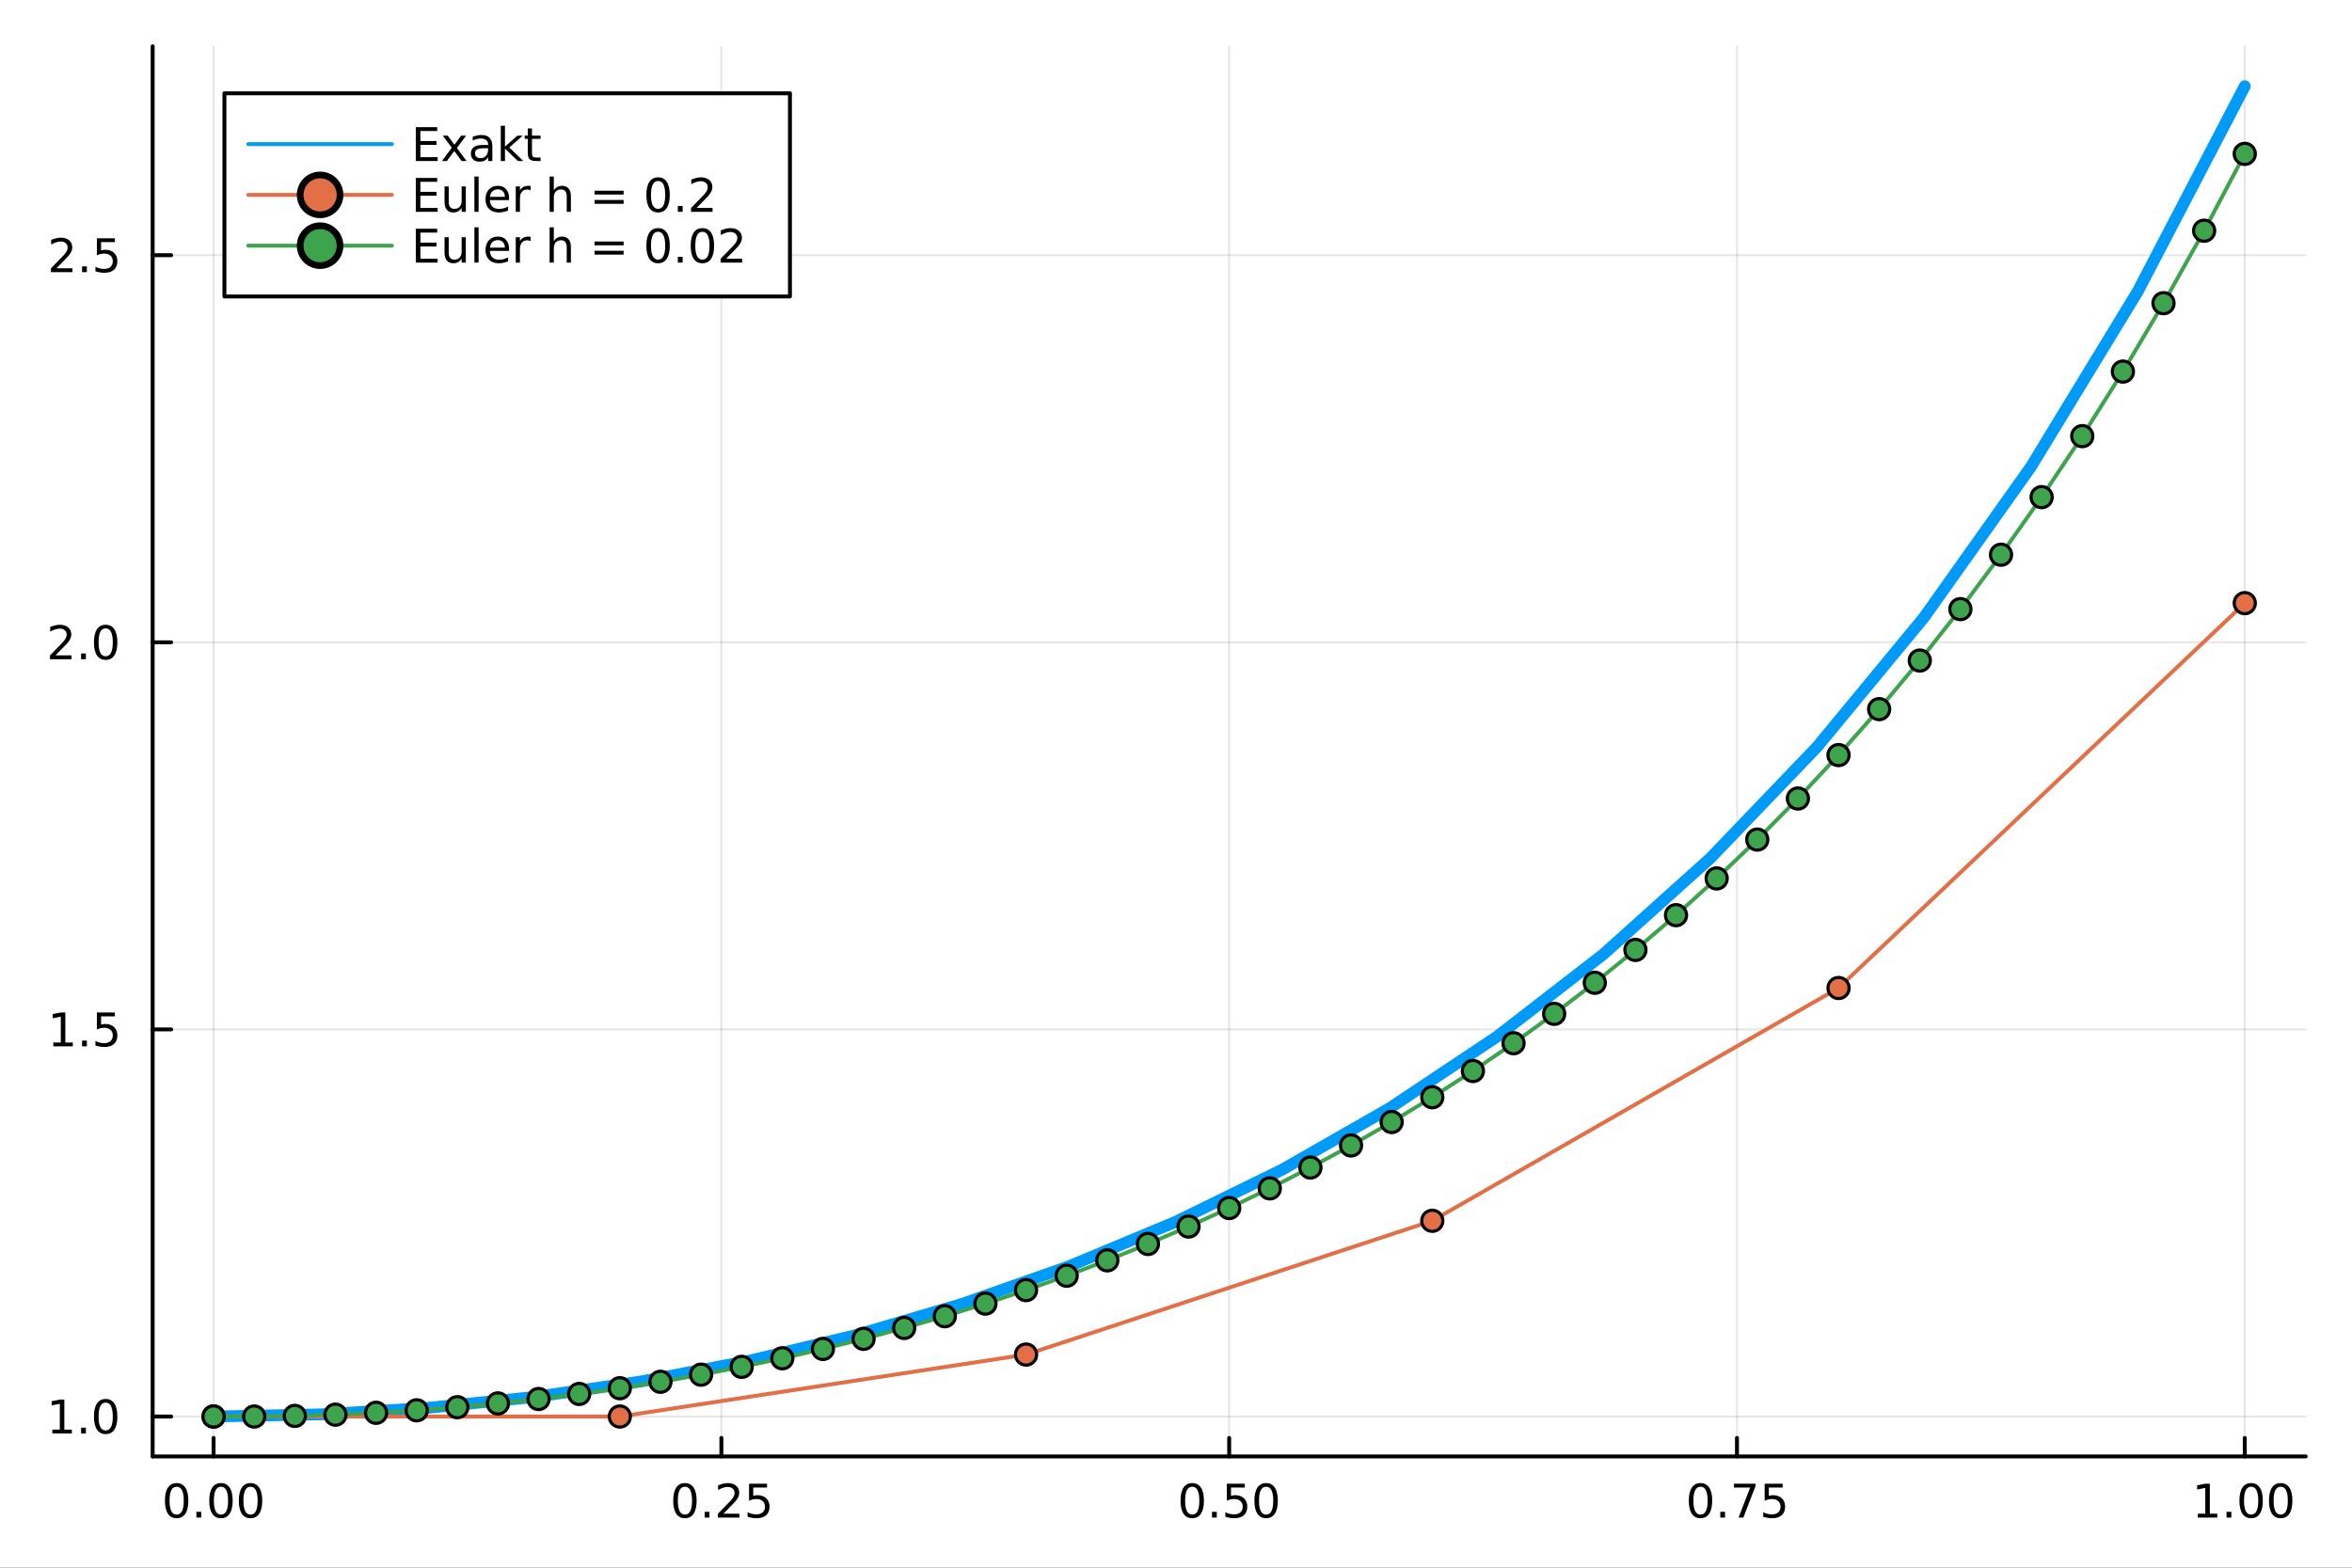 <?xml version="1.0" encoding="utf-8"?>
<svg xmlns="http://www.w3.org/2000/svg" xmlns:xlink="http://www.w3.org/1999/xlink" width="600" height="400" viewBox="0 0 2400 1600">
<rect x="0" y="0" width="2400" height="1600" fill="#333333" stroke="none"/>
<defs>
  <clipPath id="clip240">
    <rect x="0" y="0" width="2400" height="1600"/>
  </clipPath>
</defs>
<path clip-path="url(#clip240)" d="
M0 1600 L2400 1600 L2400 0 L0 0  Z
  " fill="#ffffff" fill-rule="evenodd" fill-opacity="1"/>
<defs>
  <clipPath id="clip241">
    <rect x="480" y="0" width="1681" height="1600"/>
  </clipPath>
</defs>
<path clip-path="url(#clip240)" d="
M155.765 1486.45 L2352.76 1486.45 L2352.76 47.244 L155.765 47.244  Z
  " fill="#ffffff" fill-rule="evenodd" fill-opacity="1"/>
<defs>
  <clipPath id="clip242">
    <rect x="155" y="47" width="2198" height="1440"/>
  </clipPath>
</defs>
<polyline clip-path="url(#clip242)" style="stroke:#000000; stroke-linecap:round; stroke-linejoin:round; stroke-width:2; stroke-opacity:0.1; fill:none" points="
  217.944,1486.45 217.944,47.244 
  "/>
<polyline clip-path="url(#clip242)" style="stroke:#000000; stroke-linecap:round; stroke-linejoin:round; stroke-width:2; stroke-opacity:0.1; fill:none" points="
  736.102,1486.45 736.102,47.244 
  "/>
<polyline clip-path="url(#clip242)" style="stroke:#000000; stroke-linecap:round; stroke-linejoin:round; stroke-width:2; stroke-opacity:0.1; fill:none" points="
  1254.26,1486.45 1254.26,47.244 
  "/>
<polyline clip-path="url(#clip242)" style="stroke:#000000; stroke-linecap:round; stroke-linejoin:round; stroke-width:2; stroke-opacity:0.1; fill:none" points="
  1772.42,1486.45 1772.42,47.244 
  "/>
<polyline clip-path="url(#clip242)" style="stroke:#000000; stroke-linecap:round; stroke-linejoin:round; stroke-width:2; stroke-opacity:0.1; fill:none" points="
  2290.58,1486.45 2290.58,47.244 
  "/>
<polyline clip-path="url(#clip240)" style="stroke:#000000; stroke-linecap:round; stroke-linejoin:round; stroke-width:4; stroke-opacity:1; fill:none" points="
  155.765,1486.45 2352.76,1486.45 
  "/>
<polyline clip-path="url(#clip240)" style="stroke:#000000; stroke-linecap:round; stroke-linejoin:round; stroke-width:4; stroke-opacity:1; fill:none" points="
  217.944,1486.45 217.944,1467.55 
  "/>
<polyline clip-path="url(#clip240)" style="stroke:#000000; stroke-linecap:round; stroke-linejoin:round; stroke-width:4; stroke-opacity:1; fill:none" points="
  736.102,1486.45 736.102,1467.55 
  "/>
<polyline clip-path="url(#clip240)" style="stroke:#000000; stroke-linecap:round; stroke-linejoin:round; stroke-width:4; stroke-opacity:1; fill:none" points="
  1254.26,1486.45 1254.26,1467.55 
  "/>
<polyline clip-path="url(#clip240)" style="stroke:#000000; stroke-linecap:round; stroke-linejoin:round; stroke-width:4; stroke-opacity:1; fill:none" points="
  1772.42,1486.45 1772.42,1467.55 
  "/>
<polyline clip-path="url(#clip240)" style="stroke:#000000; stroke-linecap:round; stroke-linejoin:round; stroke-width:4; stroke-opacity:1; fill:none" points="
  2290.58,1486.45 2290.58,1467.55 
  "/>
<path clip-path="url(#clip240)" d="M180.247 1517.37 Q176.636 1517.37 174.808 1520.93 Q173.002 1524.47 173.002 1531.6 Q173.002 1538.71 174.808 1542.27 Q176.636 1545.82 180.247 1545.82 Q183.882 1545.82 185.687 1542.27 Q187.516 1538.71 187.516 1531.6 Q187.516 1524.47 185.687 1520.93 Q183.882 1517.37 180.247 1517.37 M180.247 1513.66 Q186.057 1513.66 189.113 1518.27 Q192.192 1522.85 192.192 1531.6 Q192.192 1540.33 189.113 1544.94 Q186.057 1549.52 180.247 1549.52 Q174.437 1549.52 171.358 1544.94 Q168.303 1540.33 168.303 1531.6 Q168.303 1522.85 171.358 1518.27 Q174.437 1513.66 180.247 1513.66 Z" fill="#000000" fill-rule="evenodd" fill-opacity="1" /><path clip-path="url(#clip240)" d="M200.409 1542.97 L205.294 1542.97 L205.294 1548.85 L200.409 1548.85 L200.409 1542.97 Z" fill="#000000" fill-rule="evenodd" fill-opacity="1" /><path clip-path="url(#clip240)" d="M225.479 1517.37 Q221.867 1517.37 220.039 1520.93 Q218.233 1524.47 218.233 1531.6 Q218.233 1538.71 220.039 1542.27 Q221.867 1545.82 225.479 1545.82 Q229.113 1545.82 230.918 1542.27 Q232.747 1538.71 232.747 1531.6 Q232.747 1524.47 230.918 1520.93 Q229.113 1517.37 225.479 1517.37 M225.479 1513.66 Q231.289 1513.66 234.344 1518.27 Q237.423 1522.85 237.423 1531.6 Q237.423 1540.33 234.344 1544.94 Q231.289 1549.52 225.479 1549.52 Q219.668 1549.52 216.59 1544.94 Q213.534 1540.33 213.534 1531.6 Q213.534 1522.85 216.59 1518.27 Q219.668 1513.66 225.479 1513.66 Z" fill="#000000" fill-rule="evenodd" fill-opacity="1" /><path clip-path="url(#clip240)" d="M255.64 1517.37 Q252.029 1517.37 250.201 1520.93 Q248.395 1524.47 248.395 1531.6 Q248.395 1538.71 250.201 1542.27 Q252.029 1545.82 255.64 1545.82 Q259.275 1545.82 261.08 1542.27 Q262.909 1538.71 262.909 1531.6 Q262.909 1524.47 261.08 1520.93 Q259.275 1517.37 255.64 1517.37 M255.64 1513.66 Q261.451 1513.66 264.506 1518.27 Q267.585 1522.85 267.585 1531.6 Q267.585 1540.33 264.506 1544.94 Q261.451 1549.52 255.64 1549.52 Q249.83 1549.52 246.752 1544.94 Q243.696 1540.33 243.696 1531.6 Q243.696 1522.85 246.752 1518.27 Q249.83 1513.66 255.64 1513.66 Z" fill="#000000" fill-rule="evenodd" fill-opacity="1" /><path clip-path="url(#clip240)" d="M698.903 1517.37 Q695.292 1517.37 693.463 1520.93 Q691.658 1524.47 691.658 1531.6 Q691.658 1538.71 693.463 1542.27 Q695.292 1545.82 698.903 1545.82 Q702.538 1545.82 704.343 1542.27 Q706.172 1538.71 706.172 1531.6 Q706.172 1524.47 704.343 1520.93 Q702.538 1517.37 698.903 1517.37 M698.903 1513.66 Q704.713 1513.66 707.769 1518.27 Q710.848 1522.85 710.848 1531.6 Q710.848 1540.33 707.769 1544.94 Q704.713 1549.52 698.903 1549.52 Q693.093 1549.52 690.014 1544.94 Q686.959 1540.33 686.959 1531.6 Q686.959 1522.85 690.014 1518.27 Q693.093 1513.66 698.903 1513.66 Z" fill="#000000" fill-rule="evenodd" fill-opacity="1" /><path clip-path="url(#clip240)" d="M719.065 1542.97 L723.949 1542.97 L723.949 1548.85 L719.065 1548.85 L719.065 1542.97 Z" fill="#000000" fill-rule="evenodd" fill-opacity="1" /><path clip-path="url(#clip240)" d="M738.162 1544.91 L754.482 1544.91 L754.482 1548.85 L732.537 1548.85 L732.537 1544.91 Q735.199 1542.16 739.783 1537.53 Q744.389 1532.88 745.57 1531.53 Q747.815 1529.01 748.695 1527.27 Q749.597 1525.51 749.597 1523.82 Q749.597 1521.07 747.653 1519.33 Q745.732 1517.6 742.63 1517.6 Q740.431 1517.6 737.977 1518.36 Q735.547 1519.13 732.769 1520.68 L732.769 1515.95 Q735.593 1514.82 738.047 1514.24 Q740.5 1513.66 742.537 1513.66 Q747.908 1513.66 751.102 1516.35 Q754.296 1519.03 754.296 1523.52 Q754.296 1525.65 753.486 1527.57 Q752.699 1529.47 750.593 1532.07 Q750.014 1532.74 746.912 1535.95 Q743.81 1539.15 738.162 1544.91 Z" fill="#000000" fill-rule="evenodd" fill-opacity="1" /><path clip-path="url(#clip240)" d="M764.343 1514.29 L782.699 1514.29 L782.699 1518.22 L768.625 1518.22 L768.625 1526.7 Q769.644 1526.35 770.662 1526.19 Q771.681 1526 772.699 1526 Q778.486 1526 781.866 1529.17 Q785.245 1532.34 785.245 1537.76 Q785.245 1543.34 781.773 1546.44 Q778.301 1549.52 771.982 1549.52 Q769.806 1549.52 767.537 1549.15 Q765.292 1548.78 762.884 1548.04 L762.884 1543.34 Q764.968 1544.47 767.19 1545.03 Q769.412 1545.58 771.889 1545.58 Q775.894 1545.58 778.232 1543.48 Q780.57 1541.37 780.57 1537.76 Q780.57 1534.15 778.232 1532.04 Q775.894 1529.94 771.889 1529.94 Q770.014 1529.94 768.139 1530.35 Q766.287 1530.77 764.343 1531.65 L764.343 1514.29 Z" fill="#000000" fill-rule="evenodd" fill-opacity="1" /><path clip-path="url(#clip240)" d="M1216.56 1517.37 Q1212.95 1517.37 1211.12 1520.93 Q1209.32 1524.47 1209.32 1531.6 Q1209.32 1538.71 1211.12 1542.27 Q1212.95 1545.82 1216.56 1545.82 Q1220.2 1545.82 1222 1542.27 Q1223.83 1538.71 1223.83 1531.6 Q1223.83 1524.47 1222 1520.93 Q1220.2 1517.37 1216.56 1517.37 M1216.56 1513.66 Q1222.37 1513.66 1225.43 1518.27 Q1228.51 1522.85 1228.51 1531.6 Q1228.51 1540.33 1225.43 1544.94 Q1222.37 1549.52 1216.56 1549.52 Q1210.75 1549.52 1207.68 1544.94 Q1204.62 1540.33 1204.62 1531.6 Q1204.62 1522.85 1207.68 1518.27 Q1210.75 1513.66 1216.56 1513.66 Z" fill="#000000" fill-rule="evenodd" fill-opacity="1" /><path clip-path="url(#clip240)" d="M1236.73 1542.97 L1241.61 1542.97 L1241.61 1548.85 L1236.73 1548.85 L1236.73 1542.97 Z" fill="#000000" fill-rule="evenodd" fill-opacity="1" /><path clip-path="url(#clip240)" d="M1251.84 1514.29 L1270.2 1514.29 L1270.2 1518.22 L1256.12 1518.22 L1256.12 1526.7 Q1257.14 1526.35 1258.16 1526.19 Q1259.18 1526 1260.2 1526 Q1265.98 1526 1269.36 1529.17 Q1272.74 1532.34 1272.74 1537.76 Q1272.74 1543.34 1269.27 1546.44 Q1265.8 1549.52 1259.48 1549.52 Q1257.3 1549.52 1255.04 1549.15 Q1252.79 1548.78 1250.38 1548.04 L1250.38 1543.34 Q1252.47 1544.47 1254.69 1545.03 Q1256.91 1545.58 1259.39 1545.58 Q1263.39 1545.58 1265.73 1543.48 Q1268.07 1541.37 1268.07 1537.76 Q1268.07 1534.15 1265.73 1532.04 Q1263.39 1529.94 1259.39 1529.94 Q1257.51 1529.94 1255.64 1530.35 Q1253.79 1530.77 1251.84 1531.65 L1251.84 1514.29 Z" fill="#000000" fill-rule="evenodd" fill-opacity="1" /><path clip-path="url(#clip240)" d="M1291.96 1517.37 Q1288.35 1517.37 1286.52 1520.93 Q1284.71 1524.47 1284.71 1531.6 Q1284.71 1538.71 1286.52 1542.27 Q1288.35 1545.82 1291.96 1545.82 Q1295.59 1545.82 1297.4 1542.27 Q1299.23 1538.71 1299.23 1531.6 Q1299.23 1524.47 1297.4 1520.93 Q1295.59 1517.37 1291.96 1517.37 M1291.96 1513.66 Q1297.77 1513.66 1300.82 1518.27 Q1303.9 1522.85 1303.9 1531.6 Q1303.9 1540.33 1300.82 1544.94 Q1297.77 1549.52 1291.96 1549.52 Q1286.15 1549.52 1283.07 1544.94 Q1280.01 1540.33 1280.01 1531.6 Q1280.01 1522.85 1283.07 1518.27 Q1286.15 1513.66 1291.96 1513.66 Z" fill="#000000" fill-rule="evenodd" fill-opacity="1" /><path clip-path="url(#clip240)" d="M1735.22 1517.37 Q1731.61 1517.37 1729.78 1520.93 Q1727.97 1524.47 1727.97 1531.6 Q1727.97 1538.71 1729.78 1542.27 Q1731.61 1545.82 1735.22 1545.82 Q1738.85 1545.82 1740.66 1542.27 Q1742.49 1538.71 1742.49 1531.6 Q1742.49 1524.47 1740.66 1520.93 Q1738.85 1517.37 1735.22 1517.37 M1735.22 1513.66 Q1741.03 1513.66 1744.09 1518.27 Q1747.16 1522.85 1747.16 1531.6 Q1747.16 1540.33 1744.09 1544.94 Q1741.03 1549.52 1735.22 1549.52 Q1729.41 1549.52 1726.33 1544.94 Q1723.28 1540.33 1723.28 1531.6 Q1723.28 1522.85 1726.33 1518.27 Q1729.41 1513.66 1735.22 1513.66 Z" fill="#000000" fill-rule="evenodd" fill-opacity="1" /><path clip-path="url(#clip240)" d="M1755.38 1542.97 L1760.27 1542.97 L1760.27 1548.85 L1755.38 1548.85 L1755.38 1542.97 Z" fill="#000000" fill-rule="evenodd" fill-opacity="1" /><path clip-path="url(#clip240)" d="M1769.27 1514.29 L1791.49 1514.29 L1791.49 1516.28 L1778.95 1548.85 L1774.06 1548.85 L1785.87 1518.22 L1769.27 1518.22 L1769.27 1514.29 Z" fill="#000000" fill-rule="evenodd" fill-opacity="1" /><path clip-path="url(#clip240)" d="M1800.66 1514.29 L1819.02 1514.29 L1819.02 1518.22 L1804.94 1518.22 L1804.94 1526.7 Q1805.96 1526.35 1806.98 1526.19 Q1808 1526 1809.02 1526 Q1814.8 1526 1818.18 1529.17 Q1821.56 1532.34 1821.56 1537.76 Q1821.56 1543.34 1818.09 1546.44 Q1814.62 1549.52 1808.3 1549.52 Q1806.12 1549.52 1803.85 1549.15 Q1801.61 1548.78 1799.2 1548.04 L1799.2 1543.34 Q1801.28 1544.47 1803.51 1545.03 Q1805.73 1545.58 1808.21 1545.58 Q1812.21 1545.58 1814.55 1543.48 Q1816.89 1541.37 1816.89 1537.76 Q1816.89 1534.15 1814.55 1532.04 Q1812.21 1529.94 1808.21 1529.94 Q1806.33 1529.94 1804.46 1530.35 Q1802.6 1530.77 1800.66 1531.65 L1800.66 1514.29 Z" fill="#000000" fill-rule="evenodd" fill-opacity="1" /><path clip-path="url(#clip240)" d="M2242.65 1544.91 L2250.29 1544.91 L2250.29 1518.55 L2241.98 1520.21 L2241.98 1515.95 L2250.24 1514.29 L2254.92 1514.29 L2254.92 1544.91 L2262.56 1544.91 L2262.56 1548.85 L2242.65 1548.85 L2242.65 1544.91 Z" fill="#000000" fill-rule="evenodd" fill-opacity="1" /><path clip-path="url(#clip240)" d="M2272 1542.97 L2276.88 1542.97 L2276.88 1548.85 L2272 1548.85 L2272 1542.97 Z" fill="#000000" fill-rule="evenodd" fill-opacity="1" /><path clip-path="url(#clip240)" d="M2297.07 1517.37 Q2293.46 1517.37 2291.63 1520.93 Q2289.82 1524.47 2289.82 1531.6 Q2289.82 1538.71 2291.63 1542.27 Q2293.46 1545.82 2297.07 1545.82 Q2300.7 1545.82 2302.51 1542.27 Q2304.34 1538.71 2304.34 1531.6 Q2304.34 1524.47 2302.51 1520.93 Q2300.7 1517.37 2297.07 1517.37 M2297.07 1513.66 Q2302.88 1513.66 2305.94 1518.27 Q2309.01 1522.85 2309.01 1531.6 Q2309.01 1540.33 2305.94 1544.94 Q2302.88 1549.52 2297.07 1549.52 Q2291.26 1549.52 2288.18 1544.94 Q2285.13 1540.33 2285.13 1531.6 Q2285.13 1522.85 2288.18 1518.27 Q2291.26 1513.66 2297.07 1513.66 Z" fill="#000000" fill-rule="evenodd" fill-opacity="1" /><path clip-path="url(#clip240)" d="M2327.23 1517.37 Q2323.62 1517.37 2321.79 1520.93 Q2319.99 1524.47 2319.99 1531.6 Q2319.99 1538.71 2321.79 1542.27 Q2323.62 1545.82 2327.23 1545.82 Q2330.87 1545.82 2332.67 1542.27 Q2334.5 1538.71 2334.5 1531.6 Q2334.5 1524.47 2332.67 1520.93 Q2330.87 1517.37 2327.23 1517.37 M2327.23 1513.66 Q2333.04 1513.66 2336.1 1518.27 Q2339.18 1522.85 2339.18 1531.6 Q2339.18 1540.33 2336.1 1544.94 Q2333.04 1549.52 2327.23 1549.52 Q2321.42 1549.52 2318.34 1544.94 Q2315.29 1540.33 2315.29 1531.6 Q2315.29 1522.85 2318.34 1518.27 Q2321.42 1513.66 2327.23 1513.66 Z" fill="#000000" fill-rule="evenodd" fill-opacity="1" /><polyline clip-path="url(#clip242)" style="stroke:#000000; stroke-linecap:round; stroke-linejoin:round; stroke-width:2; stroke-opacity:0.1; fill:none" points="
  155.765,1445.72 2352.76,1445.72 
  "/>
<polyline clip-path="url(#clip242)" style="stroke:#000000; stroke-linecap:round; stroke-linejoin:round; stroke-width:2; stroke-opacity:0.1; fill:none" points="
  155.765,1050.63 2352.76,1050.63 
  "/>
<polyline clip-path="url(#clip242)" style="stroke:#000000; stroke-linecap:round; stroke-linejoin:round; stroke-width:2; stroke-opacity:0.1; fill:none" points="
  155.765,655.543 2352.76,655.543 
  "/>
<polyline clip-path="url(#clip242)" style="stroke:#000000; stroke-linecap:round; stroke-linejoin:round; stroke-width:2; stroke-opacity:0.1; fill:none" points="
  155.765,260.457 2352.76,260.457 
  "/>
<polyline clip-path="url(#clip240)" style="stroke:#000000; stroke-linecap:round; stroke-linejoin:round; stroke-width:4; stroke-opacity:1; fill:none" points="
  155.765,1486.45 155.765,47.244 
  "/>
<polyline clip-path="url(#clip240)" style="stroke:#000000; stroke-linecap:round; stroke-linejoin:round; stroke-width:4; stroke-opacity:1; fill:none" points="
  155.765,1445.72 174.663,1445.72 
  "/>
<polyline clip-path="url(#clip240)" style="stroke:#000000; stroke-linecap:round; stroke-linejoin:round; stroke-width:4; stroke-opacity:1; fill:none" points="
  155.765,1050.63 174.663,1050.63 
  "/>
<polyline clip-path="url(#clip240)" style="stroke:#000000; stroke-linecap:round; stroke-linejoin:round; stroke-width:4; stroke-opacity:1; fill:none" points="
  155.765,655.543 174.663,655.543 
  "/>
<polyline clip-path="url(#clip240)" style="stroke:#000000; stroke-linecap:round; stroke-linejoin:round; stroke-width:4; stroke-opacity:1; fill:none" points="
  155.765,260.457 174.663,260.457 
  "/>
<path clip-path="url(#clip240)" d="M53.4 1459.06 L61.038 1459.06 L61.038 1432.69 L52.728 1434.36 L52.728 1430.1 L60.992 1428.44 L65.668 1428.44 L65.668 1459.06 L73.307 1459.06 L73.307 1463 L53.4 1463 L53.4 1459.06 Z" fill="#000000" fill-rule="evenodd" fill-opacity="1" /><path clip-path="url(#clip240)" d="M82.751 1457.12 L87.635 1457.12 L87.635 1463 L82.751 1463 L82.751 1457.12 Z" fill="#000000" fill-rule="evenodd" fill-opacity="1" /><path clip-path="url(#clip240)" d="M107.821 1431.51 Q104.209 1431.51 102.381 1435.08 Q100.575 1438.62 100.575 1445.75 Q100.575 1452.86 102.381 1456.42 Q104.209 1459.96 107.821 1459.96 Q111.455 1459.96 113.26 1456.42 Q115.089 1452.86 115.089 1445.75 Q115.089 1438.62 113.26 1435.08 Q111.455 1431.51 107.821 1431.51 M107.821 1427.81 Q113.631 1427.81 116.686 1432.42 Q119.765 1437 119.765 1445.75 Q119.765 1454.48 116.686 1459.08 Q113.631 1463.67 107.821 1463.67 Q102.01 1463.67 98.932 1459.08 Q95.876 1454.48 95.876 1445.75 Q95.876 1437 98.932 1432.42 Q102.01 1427.81 107.821 1427.81 Z" fill="#000000" fill-rule="evenodd" fill-opacity="1" /><path clip-path="url(#clip240)" d="M54.395 1063.97 L62.034 1063.97 L62.034 1037.61 L53.724 1039.28 L53.724 1035.02 L61.987 1033.35 L66.663 1033.35 L66.663 1063.97 L74.302 1063.97 L74.302 1067.91 L54.395 1067.91 L54.395 1063.97 Z" fill="#000000" fill-rule="evenodd" fill-opacity="1" /><path clip-path="url(#clip240)" d="M83.747 1062.03 L88.631 1062.03 L88.631 1067.91 L83.747 1067.91 L83.747 1062.03 Z" fill="#000000" fill-rule="evenodd" fill-opacity="1" /><path clip-path="url(#clip240)" d="M98.862 1033.35 L117.219 1033.35 L117.219 1037.28 L103.145 1037.28 L103.145 1045.76 Q104.163 1045.41 105.182 1045.25 Q106.2 1045.06 107.219 1045.06 Q113.006 1045.06 116.385 1048.23 Q119.765 1051.4 119.765 1056.82 Q119.765 1062.4 116.293 1065.5 Q112.82 1068.58 106.501 1068.58 Q104.325 1068.58 102.057 1068.21 Q99.811 1067.84 97.404 1067.1 L97.404 1062.4 Q99.487 1063.53 101.709 1064.09 Q103.932 1064.65 106.408 1064.65 Q110.413 1064.65 112.751 1062.54 Q115.089 1060.43 115.089 1056.82 Q115.089 1053.21 112.751 1051.1 Q110.413 1049 106.408 1049 Q104.534 1049 102.659 1049.41 Q100.807 1049.83 98.862 1050.71 L98.862 1033.35 Z" fill="#000000" fill-rule="evenodd" fill-opacity="1" /><path clip-path="url(#clip240)" d="M56.617 668.888 L72.936 668.888 L72.936 672.823 L50.992 672.823 L50.992 668.888 Q53.654 666.133 58.237 661.504 Q62.844 656.851 64.025 655.508 Q66.27 652.985 67.149 651.249 Q68.052 649.49 68.052 647.8 Q68.052 645.045 66.108 643.309 Q64.186 641.573 61.085 641.573 Q58.886 641.573 56.432 642.337 Q54.001 643.101 51.224 644.652 L51.224 639.93 Q54.048 638.795 56.501 638.217 Q58.955 637.638 60.992 637.638 Q66.362 637.638 69.557 640.323 Q72.751 643.008 72.751 647.499 Q72.751 649.629 71.941 651.55 Q71.154 653.448 69.048 656.041 Q68.469 656.712 65.367 659.93 Q62.265 663.124 56.617 668.888 Z" fill="#000000" fill-rule="evenodd" fill-opacity="1" /><path clip-path="url(#clip240)" d="M82.751 666.943 L87.635 666.943 L87.635 672.823 L82.751 672.823 L82.751 666.943 Z" fill="#000000" fill-rule="evenodd" fill-opacity="1" /><path clip-path="url(#clip240)" d="M107.821 641.342 Q104.209 641.342 102.381 644.906 Q100.575 648.448 100.575 655.578 Q100.575 662.684 102.381 666.249 Q104.209 669.791 107.821 669.791 Q111.455 669.791 113.26 666.249 Q115.089 662.684 115.089 655.578 Q115.089 648.448 113.26 644.906 Q111.455 641.342 107.821 641.342 M107.821 637.638 Q113.631 637.638 116.686 642.244 Q119.765 646.828 119.765 655.578 Q119.765 664.305 116.686 668.911 Q113.631 673.494 107.821 673.494 Q102.01 673.494 98.932 668.911 Q95.876 664.305 95.876 655.578 Q95.876 646.828 98.932 642.244 Q102.01 637.638 107.821 637.638 Z" fill="#000000" fill-rule="evenodd" fill-opacity="1" /><path clip-path="url(#clip240)" d="M57.612 273.801 L73.932 273.801 L73.932 277.737 L51.987 277.737 L51.987 273.801 Q54.65 271.047 59.233 266.417 Q63.839 261.764 65.02 260.422 Q67.265 257.899 68.145 256.163 Q69.048 254.403 69.048 252.714 Q69.048 249.959 67.103 248.223 Q65.182 246.487 62.08 246.487 Q59.881 246.487 57.427 247.251 Q54.997 248.015 52.219 249.565 L52.219 244.843 Q55.043 243.709 57.497 243.13 Q59.95 242.552 61.987 242.552 Q67.358 242.552 70.552 245.237 Q73.747 247.922 73.747 252.413 Q73.747 254.542 72.936 256.464 Q72.149 258.362 70.043 260.954 Q69.464 261.626 66.362 264.843 Q63.261 268.038 57.612 273.801 Z" fill="#000000" fill-rule="evenodd" fill-opacity="1" /><path clip-path="url(#clip240)" d="M83.747 271.857 L88.631 271.857 L88.631 277.737 L83.747 277.737 L83.747 271.857 Z" fill="#000000" fill-rule="evenodd" fill-opacity="1" /><path clip-path="url(#clip240)" d="M98.862 243.177 L117.219 243.177 L117.219 247.112 L103.145 247.112 L103.145 255.584 Q104.163 255.237 105.182 255.075 Q106.2 254.89 107.219 254.89 Q113.006 254.89 116.385 258.061 Q119.765 261.232 119.765 266.649 Q119.765 272.227 116.293 275.329 Q112.82 278.408 106.501 278.408 Q104.325 278.408 102.057 278.038 Q99.811 277.667 97.404 276.926 L97.404 272.227 Q99.487 273.362 101.709 273.917 Q103.932 274.473 106.408 274.473 Q110.413 274.473 112.751 272.366 Q115.089 270.26 115.089 266.649 Q115.089 263.038 112.751 260.931 Q110.413 258.825 106.408 258.825 Q104.534 258.825 102.659 259.241 Q100.807 259.658 98.862 260.538 L98.862 243.177 Z" fill="#000000" fill-rule="evenodd" fill-opacity="1" /><polyline clip-path="url(#clip242)" style="stroke:#009af9; stroke-linecap:round; stroke-linejoin:round; stroke-width:12; stroke-opacity:1; fill:none" points="
  217.944,1445.72 327.03,1443.52 436.116,1436.91 545.202,1425.77 654.288,1409.91 763.374,1389.06 872.46,1362.85 981.546,1330.84 1090.63,1292.44 1199.72,1246.95 
  1308.8,1193.51 1417.89,1131.08 1526.98,1058.39 1636.06,973.961 1745.15,875.959 1854.23,762.205 1963.32,630.064 2072.41,476.352 2181.49,297.216 2290.58,87.976 
  
  "/>
<polyline clip-path="url(#clip242)" style="stroke:#e26f46; stroke-linecap:round; stroke-linejoin:round; stroke-width:4; stroke-opacity:1; fill:none" points="
  217.944,1445.72 632.47,1445.72 1047,1382.5 1461.52,1245.96 1876.05,1008.38 2290.58,615.574 
  "/>
<circle clip-path="url(#clip242)" cx="217.944" cy="1445.72" r="10.8" fill="#e26f46" fill-rule="evenodd" fill-opacity="1" stroke="#000000" stroke-opacity="1" stroke-width="3.2"/>
<circle clip-path="url(#clip242)" cx="632.47" cy="1445.72" r="10.8" fill="#e26f46" fill-rule="evenodd" fill-opacity="1" stroke="#000000" stroke-opacity="1" stroke-width="3.2"/>
<circle clip-path="url(#clip242)" cx="1047" cy="1382.5" r="10.8" fill="#e26f46" fill-rule="evenodd" fill-opacity="1" stroke="#000000" stroke-opacity="1" stroke-width="3.2"/>
<circle clip-path="url(#clip242)" cx="1461.52" cy="1245.96" r="10.8" fill="#e26f46" fill-rule="evenodd" fill-opacity="1" stroke="#000000" stroke-opacity="1" stroke-width="3.2"/>
<circle clip-path="url(#clip242)" cx="1876.05" cy="1008.38" r="10.8" fill="#e26f46" fill-rule="evenodd" fill-opacity="1" stroke="#000000" stroke-opacity="1" stroke-width="3.2"/>
<circle clip-path="url(#clip242)" cx="2290.58" cy="615.574" r="10.8" fill="#e26f46" fill-rule="evenodd" fill-opacity="1" stroke="#000000" stroke-opacity="1" stroke-width="3.2"/>
<polyline clip-path="url(#clip242)" style="stroke:#3da44d; stroke-linecap:round; stroke-linejoin:round; stroke-width:4; stroke-opacity:1; fill:none" points="
  217.944,1445.72 259.397,1445.72 300.849,1445.08 342.302,1443.82 383.755,1441.92 425.207,1439.38 466.66,1436.19 508.113,1432.35 549.565,1427.85 591.018,1422.68 
  632.47,1416.83 673.923,1410.27 715.376,1403.01 756.828,1395.01 798.281,1386.27 839.734,1376.75 881.186,1366.44 922.639,1355.31 964.092,1343.34 1005.54,1330.48 
  1047,1316.72 1088.45,1302.02 1129.9,1286.33 1171.36,1269.61 1212.81,1251.83 1254.26,1232.94 1295.71,1212.88 1337.17,1191.6 1378.62,1169.05 1420.07,1145.15 
  1461.52,1119.84 1502.98,1093.06 1544.43,1064.72 1585.88,1034.73 1627.33,1003.02 1668.79,969.491 1710.24,934.031 1751.69,896.538 1793.14,856.893 1834.6,814.972 
  1876.05,770.639 1917.5,723.751 1958.96,674.153 2000.41,621.679 2041.86,566.15 2083.31,507.375 2124.77,445.149 2166.22,379.249 2207.67,309.44 2249.12,235.464 
  2290.58,157.048 
  "/>
<circle clip-path="url(#clip242)" cx="217.944" cy="1445.72" r="10.8" fill="#3da44d" fill-rule="evenodd" fill-opacity="1" stroke="#000000" stroke-opacity="1" stroke-width="3.2"/>
<circle clip-path="url(#clip242)" cx="259.397" cy="1445.72" r="10.8" fill="#3da44d" fill-rule="evenodd" fill-opacity="1" stroke="#000000" stroke-opacity="1" stroke-width="3.2"/>
<circle clip-path="url(#clip242)" cx="300.849" cy="1445.08" r="10.8" fill="#3da44d" fill-rule="evenodd" fill-opacity="1" stroke="#000000" stroke-opacity="1" stroke-width="3.2"/>
<circle clip-path="url(#clip242)" cx="342.302" cy="1443.82" r="10.8" fill="#3da44d" fill-rule="evenodd" fill-opacity="1" stroke="#000000" stroke-opacity="1" stroke-width="3.2"/>
<circle clip-path="url(#clip242)" cx="383.755" cy="1441.92" r="10.8" fill="#3da44d" fill-rule="evenodd" fill-opacity="1" stroke="#000000" stroke-opacity="1" stroke-width="3.2"/>
<circle clip-path="url(#clip242)" cx="425.207" cy="1439.38" r="10.8" fill="#3da44d" fill-rule="evenodd" fill-opacity="1" stroke="#000000" stroke-opacity="1" stroke-width="3.2"/>
<circle clip-path="url(#clip242)" cx="466.66" cy="1436.19" r="10.8" fill="#3da44d" fill-rule="evenodd" fill-opacity="1" stroke="#000000" stroke-opacity="1" stroke-width="3.2"/>
<circle clip-path="url(#clip242)" cx="508.113" cy="1432.35" r="10.8" fill="#3da44d" fill-rule="evenodd" fill-opacity="1" stroke="#000000" stroke-opacity="1" stroke-width="3.2"/>
<circle clip-path="url(#clip242)" cx="549.565" cy="1427.85" r="10.8" fill="#3da44d" fill-rule="evenodd" fill-opacity="1" stroke="#000000" stroke-opacity="1" stroke-width="3.2"/>
<circle clip-path="url(#clip242)" cx="591.018" cy="1422.68" r="10.8" fill="#3da44d" fill-rule="evenodd" fill-opacity="1" stroke="#000000" stroke-opacity="1" stroke-width="3.2"/>
<circle clip-path="url(#clip242)" cx="632.47" cy="1416.83" r="10.8" fill="#3da44d" fill-rule="evenodd" fill-opacity="1" stroke="#000000" stroke-opacity="1" stroke-width="3.2"/>
<circle clip-path="url(#clip242)" cx="673.923" cy="1410.27" r="10.8" fill="#3da44d" fill-rule="evenodd" fill-opacity="1" stroke="#000000" stroke-opacity="1" stroke-width="3.2"/>
<circle clip-path="url(#clip242)" cx="715.376" cy="1403.01" r="10.8" fill="#3da44d" fill-rule="evenodd" fill-opacity="1" stroke="#000000" stroke-opacity="1" stroke-width="3.2"/>
<circle clip-path="url(#clip242)" cx="756.828" cy="1395.01" r="10.8" fill="#3da44d" fill-rule="evenodd" fill-opacity="1" stroke="#000000" stroke-opacity="1" stroke-width="3.2"/>
<circle clip-path="url(#clip242)" cx="798.281" cy="1386.27" r="10.8" fill="#3da44d" fill-rule="evenodd" fill-opacity="1" stroke="#000000" stroke-opacity="1" stroke-width="3.2"/>
<circle clip-path="url(#clip242)" cx="839.734" cy="1376.75" r="10.8" fill="#3da44d" fill-rule="evenodd" fill-opacity="1" stroke="#000000" stroke-opacity="1" stroke-width="3.2"/>
<circle clip-path="url(#clip242)" cx="881.186" cy="1366.44" r="10.8" fill="#3da44d" fill-rule="evenodd" fill-opacity="1" stroke="#000000" stroke-opacity="1" stroke-width="3.2"/>
<circle clip-path="url(#clip242)" cx="922.639" cy="1355.31" r="10.8" fill="#3da44d" fill-rule="evenodd" fill-opacity="1" stroke="#000000" stroke-opacity="1" stroke-width="3.2"/>
<circle clip-path="url(#clip242)" cx="964.092" cy="1343.34" r="10.8" fill="#3da44d" fill-rule="evenodd" fill-opacity="1" stroke="#000000" stroke-opacity="1" stroke-width="3.2"/>
<circle clip-path="url(#clip242)" cx="1005.54" cy="1330.48" r="10.8" fill="#3da44d" fill-rule="evenodd" fill-opacity="1" stroke="#000000" stroke-opacity="1" stroke-width="3.2"/>
<circle clip-path="url(#clip242)" cx="1047" cy="1316.72" r="10.8" fill="#3da44d" fill-rule="evenodd" fill-opacity="1" stroke="#000000" stroke-opacity="1" stroke-width="3.2"/>
<circle clip-path="url(#clip242)" cx="1088.45" cy="1302.02" r="10.8" fill="#3da44d" fill-rule="evenodd" fill-opacity="1" stroke="#000000" stroke-opacity="1" stroke-width="3.2"/>
<circle clip-path="url(#clip242)" cx="1129.9" cy="1286.33" r="10.8" fill="#3da44d" fill-rule="evenodd" fill-opacity="1" stroke="#000000" stroke-opacity="1" stroke-width="3.2"/>
<circle clip-path="url(#clip242)" cx="1171.36" cy="1269.61" r="10.8" fill="#3da44d" fill-rule="evenodd" fill-opacity="1" stroke="#000000" stroke-opacity="1" stroke-width="3.2"/>
<circle clip-path="url(#clip242)" cx="1212.81" cy="1251.83" r="10.8" fill="#3da44d" fill-rule="evenodd" fill-opacity="1" stroke="#000000" stroke-opacity="1" stroke-width="3.2"/>
<circle clip-path="url(#clip242)" cx="1254.26" cy="1232.94" r="10.8" fill="#3da44d" fill-rule="evenodd" fill-opacity="1" stroke="#000000" stroke-opacity="1" stroke-width="3.2"/>
<circle clip-path="url(#clip242)" cx="1295.71" cy="1212.88" r="10.8" fill="#3da44d" fill-rule="evenodd" fill-opacity="1" stroke="#000000" stroke-opacity="1" stroke-width="3.2"/>
<circle clip-path="url(#clip242)" cx="1337.17" cy="1191.6" r="10.8" fill="#3da44d" fill-rule="evenodd" fill-opacity="1" stroke="#000000" stroke-opacity="1" stroke-width="3.2"/>
<circle clip-path="url(#clip242)" cx="1378.62" cy="1169.05" r="10.8" fill="#3da44d" fill-rule="evenodd" fill-opacity="1" stroke="#000000" stroke-opacity="1" stroke-width="3.2"/>
<circle clip-path="url(#clip242)" cx="1420.07" cy="1145.15" r="10.8" fill="#3da44d" fill-rule="evenodd" fill-opacity="1" stroke="#000000" stroke-opacity="1" stroke-width="3.2"/>
<circle clip-path="url(#clip242)" cx="1461.52" cy="1119.84" r="10.8" fill="#3da44d" fill-rule="evenodd" fill-opacity="1" stroke="#000000" stroke-opacity="1" stroke-width="3.2"/>
<circle clip-path="url(#clip242)" cx="1502.98" cy="1093.06" r="10.8" fill="#3da44d" fill-rule="evenodd" fill-opacity="1" stroke="#000000" stroke-opacity="1" stroke-width="3.2"/>
<circle clip-path="url(#clip242)" cx="1544.43" cy="1064.72" r="10.8" fill="#3da44d" fill-rule="evenodd" fill-opacity="1" stroke="#000000" stroke-opacity="1" stroke-width="3.2"/>
<circle clip-path="url(#clip242)" cx="1585.88" cy="1034.73" r="10.8" fill="#3da44d" fill-rule="evenodd" fill-opacity="1" stroke="#000000" stroke-opacity="1" stroke-width="3.2"/>
<circle clip-path="url(#clip242)" cx="1627.33" cy="1003.02" r="10.8" fill="#3da44d" fill-rule="evenodd" fill-opacity="1" stroke="#000000" stroke-opacity="1" stroke-width="3.2"/>
<circle clip-path="url(#clip242)" cx="1668.79" cy="969.491" r="10.8" fill="#3da44d" fill-rule="evenodd" fill-opacity="1" stroke="#000000" stroke-opacity="1" stroke-width="3.2"/>
<circle clip-path="url(#clip242)" cx="1710.24" cy="934.031" r="10.8" fill="#3da44d" fill-rule="evenodd" fill-opacity="1" stroke="#000000" stroke-opacity="1" stroke-width="3.2"/>
<circle clip-path="url(#clip242)" cx="1751.69" cy="896.538" r="10.8" fill="#3da44d" fill-rule="evenodd" fill-opacity="1" stroke="#000000" stroke-opacity="1" stroke-width="3.2"/>
<circle clip-path="url(#clip242)" cx="1793.14" cy="856.893" r="10.8" fill="#3da44d" fill-rule="evenodd" fill-opacity="1" stroke="#000000" stroke-opacity="1" stroke-width="3.2"/>
<circle clip-path="url(#clip242)" cx="1834.6" cy="814.972" r="10.8" fill="#3da44d" fill-rule="evenodd" fill-opacity="1" stroke="#000000" stroke-opacity="1" stroke-width="3.2"/>
<circle clip-path="url(#clip242)" cx="1876.05" cy="770.639" r="10.8" fill="#3da44d" fill-rule="evenodd" fill-opacity="1" stroke="#000000" stroke-opacity="1" stroke-width="3.2"/>
<circle clip-path="url(#clip242)" cx="1917.5" cy="723.751" r="10.8" fill="#3da44d" fill-rule="evenodd" fill-opacity="1" stroke="#000000" stroke-opacity="1" stroke-width="3.2"/>
<circle clip-path="url(#clip242)" cx="1958.96" cy="674.153" r="10.8" fill="#3da44d" fill-rule="evenodd" fill-opacity="1" stroke="#000000" stroke-opacity="1" stroke-width="3.2"/>
<circle clip-path="url(#clip242)" cx="2000.41" cy="621.679" r="10.8" fill="#3da44d" fill-rule="evenodd" fill-opacity="1" stroke="#000000" stroke-opacity="1" stroke-width="3.2"/>
<circle clip-path="url(#clip242)" cx="2041.86" cy="566.15" r="10.8" fill="#3da44d" fill-rule="evenodd" fill-opacity="1" stroke="#000000" stroke-opacity="1" stroke-width="3.2"/>
<circle clip-path="url(#clip242)" cx="2083.31" cy="507.375" r="10.8" fill="#3da44d" fill-rule="evenodd" fill-opacity="1" stroke="#000000" stroke-opacity="1" stroke-width="3.2"/>
<circle clip-path="url(#clip242)" cx="2124.77" cy="445.149" r="10.8" fill="#3da44d" fill-rule="evenodd" fill-opacity="1" stroke="#000000" stroke-opacity="1" stroke-width="3.2"/>
<circle clip-path="url(#clip242)" cx="2166.22" cy="379.249" r="10.8" fill="#3da44d" fill-rule="evenodd" fill-opacity="1" stroke="#000000" stroke-opacity="1" stroke-width="3.2"/>
<circle clip-path="url(#clip242)" cx="2207.67" cy="309.44" r="10.8" fill="#3da44d" fill-rule="evenodd" fill-opacity="1" stroke="#000000" stroke-opacity="1" stroke-width="3.2"/>
<circle clip-path="url(#clip242)" cx="2249.12" cy="235.464" r="10.8" fill="#3da44d" fill-rule="evenodd" fill-opacity="1" stroke="#000000" stroke-opacity="1" stroke-width="3.2"/>
<circle clip-path="url(#clip242)" cx="2290.58" cy="157.048" r="10.8" fill="#3da44d" fill-rule="evenodd" fill-opacity="1" stroke="#000000" stroke-opacity="1" stroke-width="3.2"/>
<path clip-path="url(#clip240)" d="
M228.998 302.578 L806.069 302.578 L806.069 95.218 L228.998 95.218  Z
  " fill="#ffffff" fill-rule="evenodd" fill-opacity="1"/>
<polyline clip-path="url(#clip240)" style="stroke:#000000; stroke-linecap:round; stroke-linejoin:round; stroke-width:4; stroke-opacity:1; fill:none" points="
  228.998,302.578 806.069,302.578 806.069,95.218 228.998,95.218 228.998,302.578 
  "/>
<polyline clip-path="url(#clip240)" style="stroke:#009af9; stroke-linecap:round; stroke-linejoin:round; stroke-width:4; stroke-opacity:1; fill:none" points="
  253.409,147.058 399.875,147.058 
  "/>
<path clip-path="url(#clip240)" d="M424.286 129.778 L446.138 129.778 L446.138 133.713 L428.962 133.713 L428.962 143.944 L445.42 143.944 L445.42 147.879 L428.962 147.879 L428.962 160.402 L446.554 160.402 L446.554 164.338 L424.286 164.338 L424.286 129.778 Z" fill="#000000" fill-rule="evenodd" fill-opacity="1" /><path clip-path="url(#clip240)" d="M475.605 138.412 L466.23 151.027 L476.091 164.338 L471.068 164.338 L463.522 154.152 L455.976 164.338 L450.953 164.338 L461.022 150.773 L451.809 138.412 L456.832 138.412 L463.707 147.648 L470.582 138.412 L475.605 138.412 Z" fill="#000000" fill-rule="evenodd" fill-opacity="1" /><path clip-path="url(#clip240)" d="M493.892 151.305 Q488.73 151.305 486.739 152.486 Q484.749 153.666 484.749 156.514 Q484.749 158.782 486.23 160.125 Q487.735 161.444 490.304 161.444 Q493.846 161.444 495.975 158.944 Q498.128 156.421 498.128 152.254 L498.128 151.305 L493.892 151.305 M502.387 149.546 L502.387 164.338 L498.128 164.338 L498.128 160.402 Q496.67 162.763 494.494 163.898 Q492.318 165.009 489.17 165.009 Q485.188 165.009 482.827 162.787 Q480.489 160.541 480.489 156.791 Q480.489 152.416 483.406 150.194 Q486.346 147.972 492.156 147.972 L498.128 147.972 L498.128 147.555 Q498.128 144.615 496.184 143.018 Q494.263 141.398 490.767 141.398 Q488.545 141.398 486.438 141.93 Q484.332 142.463 482.388 143.527 L482.388 139.592 Q484.726 138.69 486.925 138.25 Q489.124 137.787 491.207 137.787 Q496.832 137.787 499.61 140.703 Q502.387 143.62 502.387 149.546 Z" fill="#000000" fill-rule="evenodd" fill-opacity="1" /><path clip-path="url(#clip240)" d="M510.999 128.319 L515.281 128.319 L515.281 149.592 L527.989 138.412 L533.429 138.412 L519.679 150.541 L534.008 164.338 L528.452 164.338 L515.281 151.676 L515.281 164.338 L510.999 164.338 L510.999 128.319 Z" fill="#000000" fill-rule="evenodd" fill-opacity="1" /><path clip-path="url(#clip240)" d="M542.827 131.051 L542.827 138.412 L551.6 138.412 L551.6 141.722 L542.827 141.722 L542.827 155.796 Q542.827 158.967 543.684 159.87 Q544.563 160.773 547.225 160.773 L551.6 160.773 L551.6 164.338 L547.225 164.338 Q542.295 164.338 540.42 162.509 Q538.545 160.657 538.545 155.796 L538.545 141.722 L535.42 141.722 L535.42 138.412 L538.545 138.412 L538.545 131.051 L542.827 131.051 Z" fill="#000000" fill-rule="evenodd" fill-opacity="1" /><polyline clip-path="url(#clip240)" style="stroke:#e26f46; stroke-linecap:round; stroke-linejoin:round; stroke-width:4; stroke-opacity:1; fill:none" points="
  253.409,198.898 399.875,198.898 
  "/>
<circle clip-path="url(#clip240)" cx="326.642" cy="198.898" r="20.343" fill="#e26f46" fill-rule="evenodd" fill-opacity="1" stroke="#000000" stroke-opacity="1" stroke-width="6.827"/>
<path clip-path="url(#clip240)" d="M424.286 181.618 L446.138 181.618 L446.138 185.553 L428.962 185.553 L428.962 195.784 L445.42 195.784 L445.42 199.719 L428.962 199.719 L428.962 212.242 L446.554 212.242 L446.554 216.178 L424.286 216.178 L424.286 181.618 Z" fill="#000000" fill-rule="evenodd" fill-opacity="1" /><path clip-path="url(#clip240)" d="M453.615 205.946 L453.615 190.252 L457.874 190.252 L457.874 205.784 Q457.874 209.465 459.309 211.316 Q460.744 213.145 463.615 213.145 Q467.064 213.145 469.054 210.946 Q471.068 208.747 471.068 204.951 L471.068 190.252 L475.327 190.252 L475.327 216.178 L471.068 216.178 L471.068 212.196 Q469.517 214.557 467.457 215.715 Q465.42 216.849 462.712 216.849 Q458.244 216.849 455.929 214.071 Q453.615 211.293 453.615 205.946 M464.332 189.627 L464.332 189.627 Z" fill="#000000" fill-rule="evenodd" fill-opacity="1" /><path clip-path="url(#clip240)" d="M484.101 180.159 L488.36 180.159 L488.36 216.178 L484.101 216.178 L484.101 180.159 Z" fill="#000000" fill-rule="evenodd" fill-opacity="1" /><path clip-path="url(#clip240)" d="M519.448 202.15 L519.448 204.233 L499.864 204.233 Q500.142 208.631 502.503 210.946 Q504.887 213.238 509.124 213.238 Q511.577 213.238 513.869 212.636 Q516.184 212.034 518.452 210.83 L518.452 214.858 Q516.161 215.83 513.753 216.34 Q511.346 216.849 508.869 216.849 Q502.665 216.849 499.031 213.238 Q495.42 209.627 495.42 203.469 Q495.42 197.104 498.846 193.377 Q502.295 189.627 508.128 189.627 Q513.36 189.627 516.392 193.006 Q519.448 196.363 519.448 202.15 M515.188 200.9 Q515.142 197.405 513.221 195.321 Q511.323 193.238 508.174 193.238 Q504.61 193.238 502.457 195.252 Q500.327 197.266 500.003 200.923 L515.188 200.9 Z" fill="#000000" fill-rule="evenodd" fill-opacity="1" /><path clip-path="url(#clip240)" d="M541.461 194.233 Q540.744 193.817 539.887 193.631 Q539.054 193.423 538.035 193.423 Q534.424 193.423 532.48 195.784 Q530.559 198.122 530.559 202.52 L530.559 216.178 L526.276 216.178 L526.276 190.252 L530.559 190.252 L530.559 194.28 Q531.901 191.918 534.054 190.784 Q536.207 189.627 539.285 189.627 Q539.725 189.627 540.258 189.696 Q540.79 189.743 541.438 189.858 L541.461 194.233 Z" fill="#000000" fill-rule="evenodd" fill-opacity="1" /><path clip-path="url(#clip240)" d="M582.549 200.529 L582.549 216.178 L578.29 216.178 L578.29 200.668 Q578.29 196.988 576.855 195.159 Q575.419 193.33 572.549 193.33 Q569.1 193.33 567.109 195.53 Q565.119 197.729 565.119 201.525 L565.119 216.178 L560.836 216.178 L560.836 180.159 L565.119 180.159 L565.119 194.28 Q566.646 191.942 568.707 190.784 Q570.79 189.627 573.498 189.627 Q577.966 189.627 580.257 192.405 Q582.549 195.159 582.549 200.529 Z" fill="#000000" fill-rule="evenodd" fill-opacity="1" /><path clip-path="url(#clip240)" d="M606.669 194.65 L636.345 194.65 L636.345 198.539 L606.669 198.539 L606.669 194.65 M606.669 204.094 L636.345 204.094 L636.345 208.029 L606.669 208.029 L606.669 204.094 Z" fill="#000000" fill-rule="evenodd" fill-opacity="1" /><path clip-path="url(#clip240)" d="M671.507 184.696 Q667.896 184.696 666.067 188.261 Q664.262 191.803 664.262 198.932 Q664.262 206.039 666.067 209.604 Q667.896 213.145 671.507 213.145 Q675.141 213.145 676.947 209.604 Q678.775 206.039 678.775 198.932 Q678.775 191.803 676.947 188.261 Q675.141 184.696 671.507 184.696 M671.507 180.993 Q677.317 180.993 680.373 185.599 Q683.451 190.182 683.451 198.932 Q683.451 207.659 680.373 212.266 Q677.317 216.849 671.507 216.849 Q665.697 216.849 662.618 212.266 Q659.563 207.659 659.563 198.932 Q659.563 190.182 662.618 185.599 Q665.697 180.993 671.507 180.993 Z" fill="#000000" fill-rule="evenodd" fill-opacity="1" /><path clip-path="url(#clip240)" d="M691.669 210.298 L696.553 210.298 L696.553 216.178 L691.669 216.178 L691.669 210.298 Z" fill="#000000" fill-rule="evenodd" fill-opacity="1" /><path clip-path="url(#clip240)" d="M710.766 212.242 L727.085 212.242 L727.085 216.178 L705.141 216.178 L705.141 212.242 Q707.803 209.488 712.386 204.858 Q716.993 200.205 718.173 198.863 Q720.419 196.34 721.298 194.604 Q722.201 192.844 722.201 191.155 Q722.201 188.4 720.257 186.664 Q718.335 184.928 715.234 184.928 Q713.034 184.928 710.581 185.692 Q708.15 186.455 705.372 188.006 L705.372 183.284 Q708.197 182.15 710.65 181.571 Q713.104 180.993 715.141 180.993 Q720.511 180.993 723.706 183.678 Q726.9 186.363 726.9 190.854 Q726.9 192.983 726.09 194.905 Q725.303 196.803 723.196 199.395 Q722.618 200.067 719.516 203.284 Q716.414 206.479 710.766 212.242 Z" fill="#000000" fill-rule="evenodd" fill-opacity="1" /><polyline clip-path="url(#clip240)" style="stroke:#3da44d; stroke-linecap:round; stroke-linejoin:round; stroke-width:4; stroke-opacity:1; fill:none" points="
  253.409,250.738 399.875,250.738 
  "/>
<circle clip-path="url(#clip240)" cx="326.642" cy="250.738" r="20.343" fill="#3da44d" fill-rule="evenodd" fill-opacity="1" stroke="#000000" stroke-opacity="1" stroke-width="6.827"/>
<path clip-path="url(#clip240)" d="M424.286 233.458 L446.138 233.458 L446.138 237.393 L428.962 237.393 L428.962 247.624 L445.42 247.624 L445.42 251.559 L428.962 251.559 L428.962 264.082 L446.554 264.082 L446.554 268.018 L424.286 268.018 L424.286 233.458 Z" fill="#000000" fill-rule="evenodd" fill-opacity="1" /><path clip-path="url(#clip240)" d="M453.615 257.786 L453.615 242.092 L457.874 242.092 L457.874 257.624 Q457.874 261.305 459.309 263.156 Q460.744 264.985 463.615 264.985 Q467.064 264.985 469.054 262.786 Q471.068 260.587 471.068 256.791 L471.068 242.092 L475.327 242.092 L475.327 268.018 L471.068 268.018 L471.068 264.036 Q469.517 266.397 467.457 267.555 Q465.42 268.689 462.712 268.689 Q458.244 268.689 455.929 265.911 Q453.615 263.133 453.615 257.786 M464.332 241.467 L464.332 241.467 Z" fill="#000000" fill-rule="evenodd" fill-opacity="1" /><path clip-path="url(#clip240)" d="M484.101 231.999 L488.36 231.999 L488.36 268.018 L484.101 268.018 L484.101 231.999 Z" fill="#000000" fill-rule="evenodd" fill-opacity="1" /><path clip-path="url(#clip240)" d="M519.448 253.99 L519.448 256.073 L499.864 256.073 Q500.142 260.471 502.503 262.786 Q504.887 265.078 509.124 265.078 Q511.577 265.078 513.869 264.476 Q516.184 263.874 518.452 262.67 L518.452 266.698 Q516.161 267.67 513.753 268.18 Q511.346 268.689 508.869 268.689 Q502.665 268.689 499.031 265.078 Q495.42 261.467 495.42 255.309 Q495.42 248.944 498.846 245.217 Q502.295 241.467 508.128 241.467 Q513.36 241.467 516.392 244.846 Q519.448 248.203 519.448 253.99 M515.188 252.74 Q515.142 249.245 513.221 247.161 Q511.323 245.078 508.174 245.078 Q504.61 245.078 502.457 247.092 Q500.327 249.106 500.003 252.763 L515.188 252.74 Z" fill="#000000" fill-rule="evenodd" fill-opacity="1" /><path clip-path="url(#clip240)" d="M541.461 246.073 Q540.744 245.657 539.887 245.471 Q539.054 245.263 538.035 245.263 Q534.424 245.263 532.48 247.624 Q530.559 249.962 530.559 254.36 L530.559 268.018 L526.276 268.018 L526.276 242.092 L530.559 242.092 L530.559 246.12 Q531.901 243.758 534.054 242.624 Q536.207 241.467 539.285 241.467 Q539.725 241.467 540.258 241.536 Q540.79 241.583 541.438 241.698 L541.461 246.073 Z" fill="#000000" fill-rule="evenodd" fill-opacity="1" /><path clip-path="url(#clip240)" d="M582.549 252.369 L582.549 268.018 L578.29 268.018 L578.29 252.508 Q578.29 248.828 576.855 246.999 Q575.419 245.17 572.549 245.17 Q569.1 245.17 567.109 247.37 Q565.119 249.569 565.119 253.365 L565.119 268.018 L560.836 268.018 L560.836 231.999 L565.119 231.999 L565.119 246.12 Q566.646 243.782 568.707 242.624 Q570.79 241.467 573.498 241.467 Q577.966 241.467 580.257 244.245 Q582.549 246.999 582.549 252.369 Z" fill="#000000" fill-rule="evenodd" fill-opacity="1" /><path clip-path="url(#clip240)" d="M606.669 246.49 L636.345 246.49 L636.345 250.379 L606.669 250.379 L606.669 246.49 M606.669 255.934 L636.345 255.934 L636.345 259.869 L606.669 259.869 L606.669 255.934 Z" fill="#000000" fill-rule="evenodd" fill-opacity="1" /><path clip-path="url(#clip240)" d="M671.507 236.536 Q667.896 236.536 666.067 240.101 Q664.262 243.643 664.262 250.772 Q664.262 257.879 666.067 261.444 Q667.896 264.985 671.507 264.985 Q675.141 264.985 676.947 261.444 Q678.775 257.879 678.775 250.772 Q678.775 243.643 676.947 240.101 Q675.141 236.536 671.507 236.536 M671.507 232.833 Q677.317 232.833 680.373 237.439 Q683.451 242.022 683.451 250.772 Q683.451 259.499 680.373 264.106 Q677.317 268.689 671.507 268.689 Q665.697 268.689 662.618 264.106 Q659.563 259.499 659.563 250.772 Q659.563 242.022 662.618 237.439 Q665.697 232.833 671.507 232.833 Z" fill="#000000" fill-rule="evenodd" fill-opacity="1" /><path clip-path="url(#clip240)" d="M691.669 262.138 L696.553 262.138 L696.553 268.018 L691.669 268.018 L691.669 262.138 Z" fill="#000000" fill-rule="evenodd" fill-opacity="1" /><path clip-path="url(#clip240)" d="M716.738 236.536 Q713.127 236.536 711.298 240.101 Q709.493 243.643 709.493 250.772 Q709.493 257.879 711.298 261.444 Q713.127 264.985 716.738 264.985 Q720.372 264.985 722.178 261.444 Q724.007 257.879 724.007 250.772 Q724.007 243.643 722.178 240.101 Q720.372 236.536 716.738 236.536 M716.738 232.833 Q722.548 232.833 725.604 237.439 Q728.683 242.022 728.683 250.772 Q728.683 259.499 725.604 264.106 Q722.548 268.689 716.738 268.689 Q710.928 268.689 707.849 264.106 Q704.794 259.499 704.794 250.772 Q704.794 242.022 707.849 237.439 Q710.928 232.833 716.738 232.833 Z" fill="#000000" fill-rule="evenodd" fill-opacity="1" /><path clip-path="url(#clip240)" d="M740.928 264.082 L757.247 264.082 L757.247 268.018 L735.303 268.018 L735.303 264.082 Q737.965 261.328 742.548 256.698 Q747.155 252.045 748.335 250.703 Q750.581 248.18 751.46 246.444 Q752.363 244.684 752.363 242.995 Q752.363 240.24 750.419 238.504 Q748.497 236.768 745.395 236.768 Q743.196 236.768 740.743 237.532 Q738.312 238.295 735.534 239.846 L735.534 235.124 Q738.358 233.99 740.812 233.411 Q743.266 232.833 745.303 232.833 Q750.673 232.833 753.868 235.518 Q757.062 238.203 757.062 242.694 Q757.062 244.823 756.252 246.745 Q755.465 248.643 753.358 251.235 Q752.78 251.907 749.678 255.124 Q746.576 258.319 740.928 264.082 Z" fill="#000000" fill-rule="evenodd" fill-opacity="1" /></svg>

